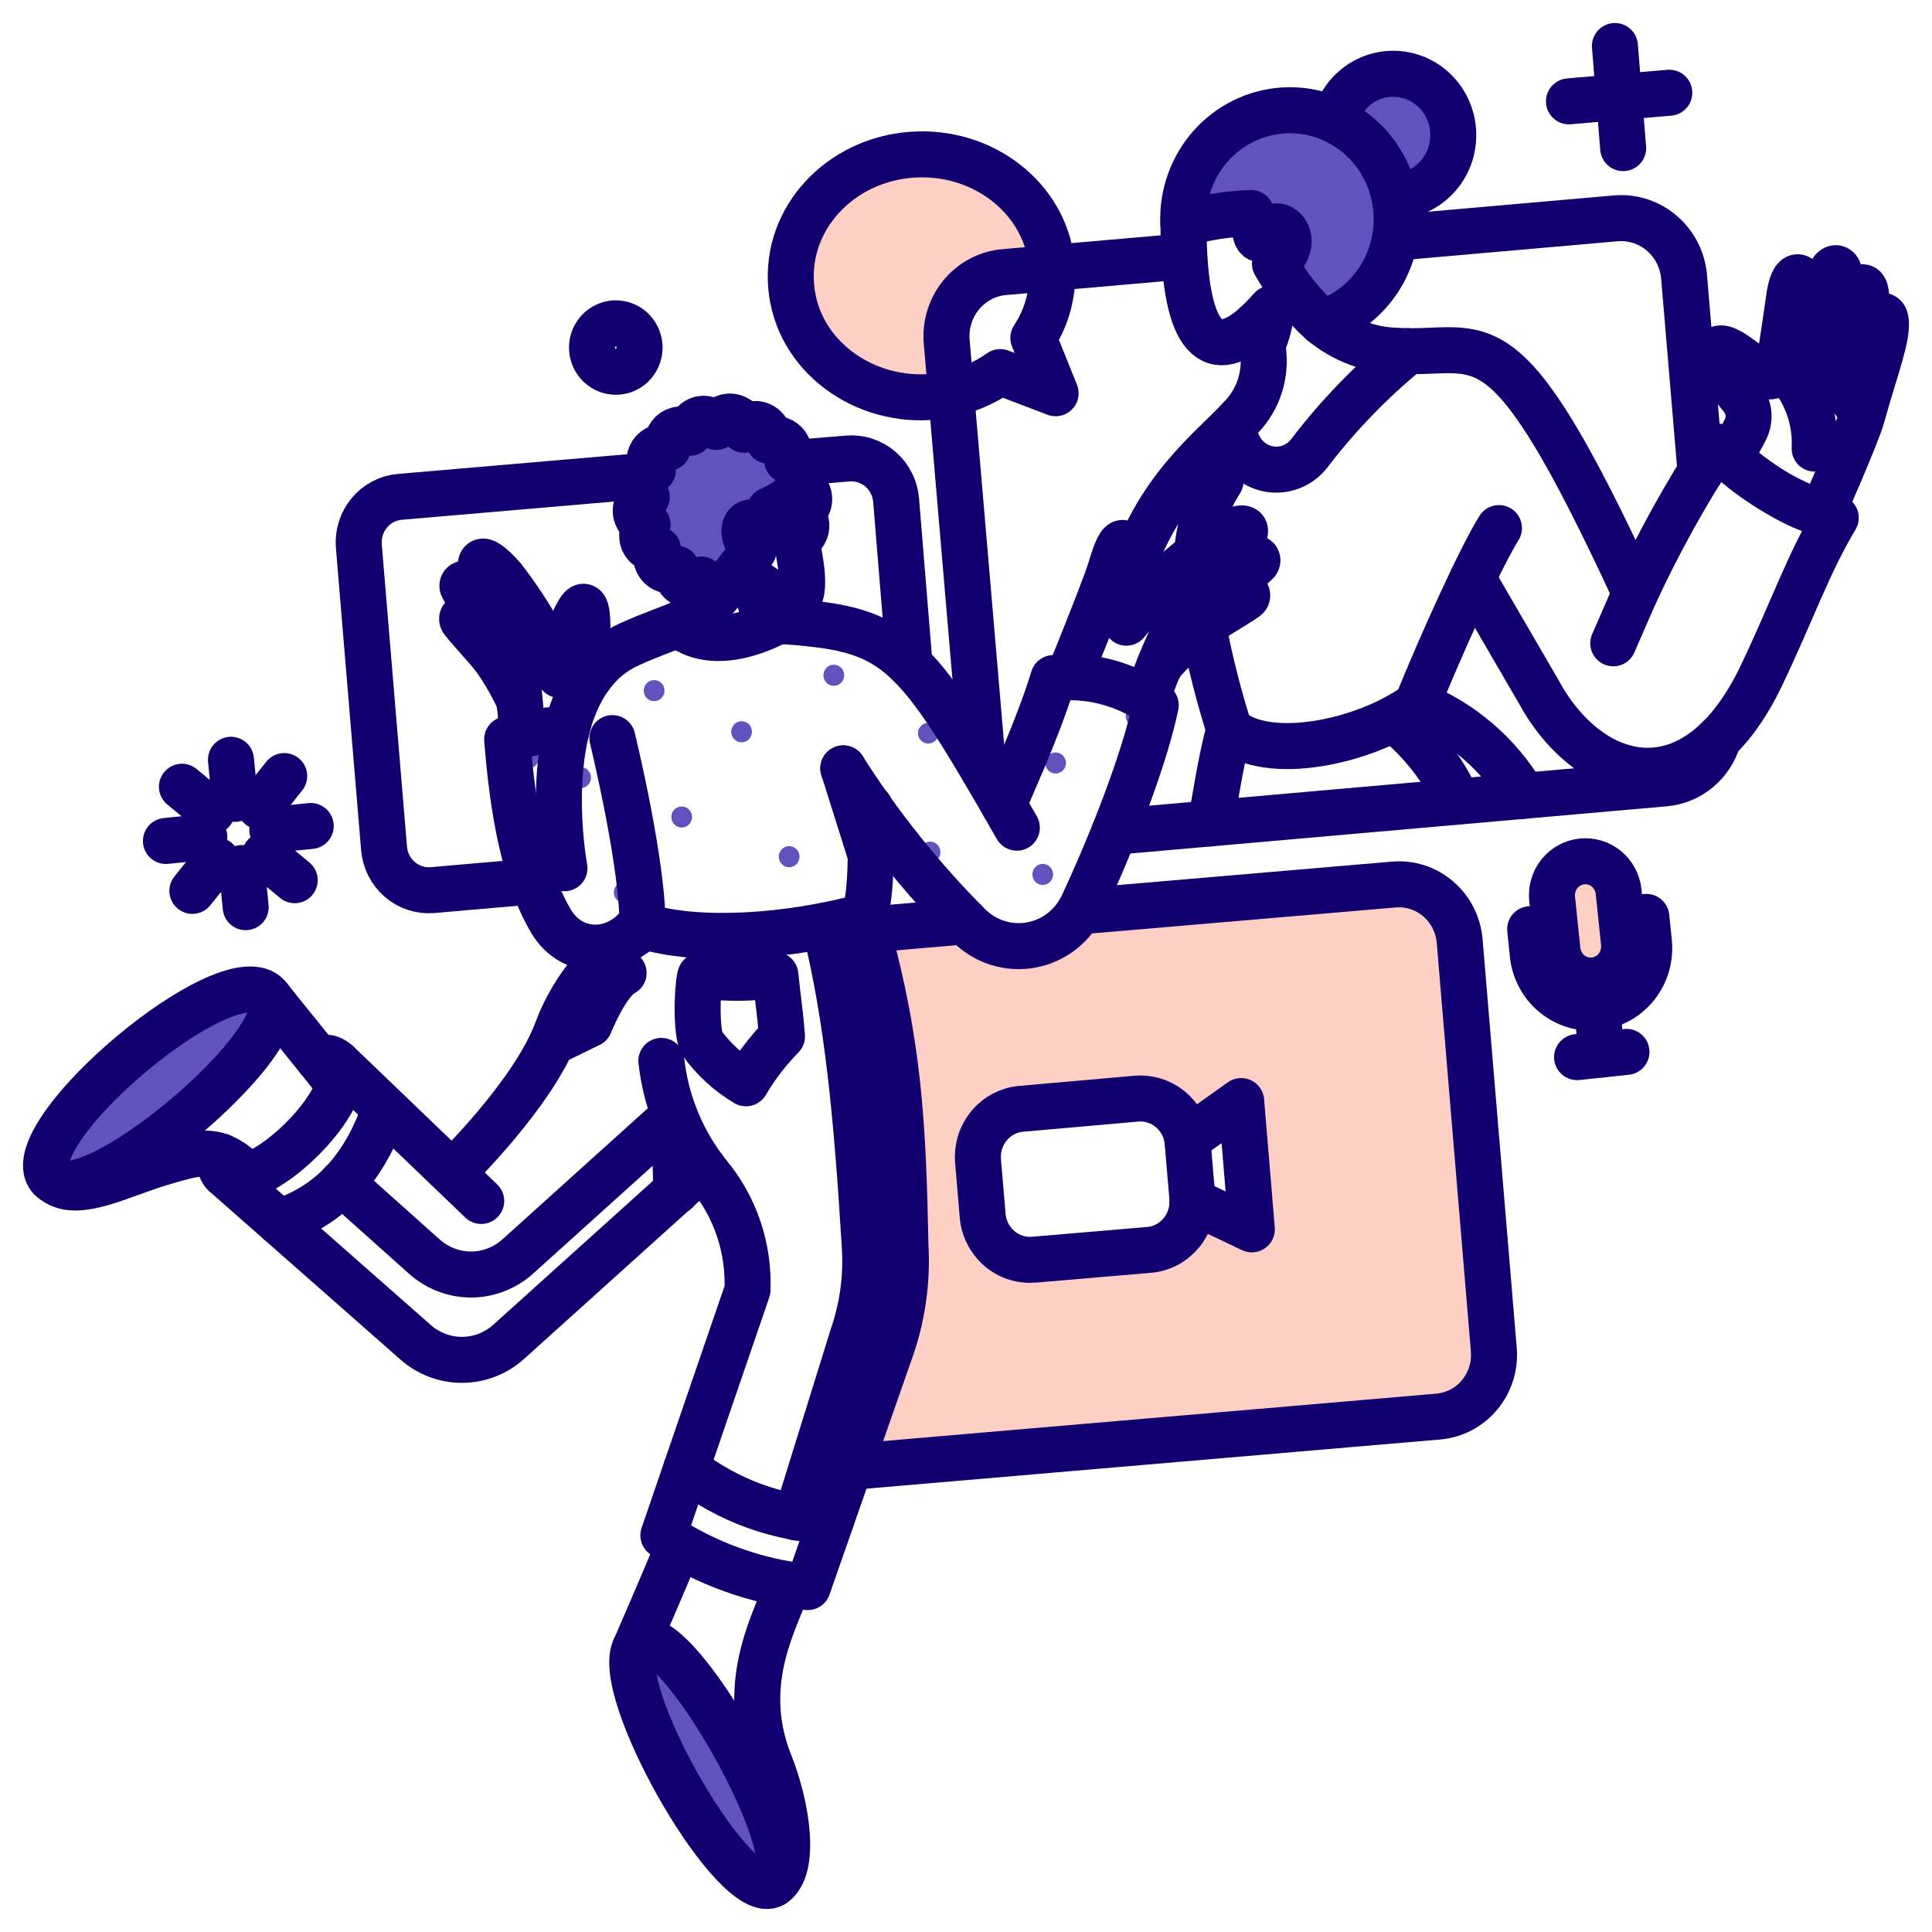 <svg width="42" height="42" viewBox="0 0 42 42" fill="none" xmlns="http://www.w3.org/2000/svg">
<path d="M19.956 3.358C18.386 3.403 17.148 4.622 17.192 6.082C17.24 7.781 18.957 8.948 20.679 8.566L20.587 7.464C20.567 7.281 20.582 7.097 20.633 6.92C20.683 6.744 20.767 6.579 20.88 6.436C20.992 6.292 21.132 6.173 21.29 6.084C21.448 5.995 21.622 5.939 21.801 5.919L22.868 5.826C22.78 4.411 21.494 3.313 19.956 3.358Z" fill="#FECFC4"/>
<path fill-rule="evenodd" clip-rule="evenodd" d="M18.47 31.892L31.268 30.795C31.618 30.764 31.941 30.594 32.167 30.321C32.394 30.048 32.504 29.695 32.474 29.339L31.732 20.457C31.702 20.101 31.534 19.772 31.266 19.542C30.998 19.311 30.651 19.199 30.302 19.229L23.464 19.814C23.343 20.002 23.264 20.1 23.082 20.245C22.888 20.396 22.661 20.499 22.419 20.543C22.178 20.588 21.93 20.573 21.696 20.501C21.461 20.428 21.247 20.3 21.07 20.127C21.039 20.096 21.008 20.064 20.977 20.033L18.844 20.215C19.552 22.771 19.626 24.544 19.678 27.077C19.721 27.821 19.621 28.567 19.383 29.272L18.47 31.892ZM25.924 26.112L27.214 26.725L26.982 23.936L25.812 24.766C25.771 24.503 25.633 24.266 25.427 24.102C25.221 23.939 24.962 23.861 24.701 23.884L22.205 24.103C22.069 24.115 21.937 24.154 21.816 24.217C21.695 24.281 21.587 24.369 21.5 24.475C21.412 24.581 21.346 24.704 21.305 24.836C21.264 24.968 21.25 25.108 21.262 25.246L21.362 26.424C21.373 26.563 21.411 26.697 21.474 26.82C21.536 26.944 21.622 27.053 21.727 27.142C21.831 27.231 21.952 27.299 22.082 27.34C22.212 27.381 22.349 27.396 22.485 27.384L24.977 27.172C25.113 27.161 25.245 27.122 25.366 27.058C25.487 26.994 25.594 26.906 25.681 26.8C25.769 26.694 25.835 26.571 25.876 26.439C25.909 26.333 25.925 26.222 25.924 26.111V26.112Z" fill="#FECFC4"/>
<path d="M35.303 20.494C35.313 20.591 35.305 20.689 35.279 20.783C35.252 20.877 35.207 20.964 35.147 21.04C35.087 21.117 35.013 21.18 34.928 21.227C34.844 21.273 34.752 21.303 34.656 21.313C34.561 21.323 34.464 21.314 34.372 21.286C34.28 21.258 34.195 21.212 34.12 21.15C34.046 21.088 33.984 21.012 33.939 20.926C33.894 20.84 33.866 20.745 33.857 20.648L33.741 19.534C33.723 19.34 33.78 19.146 33.901 18.995C34.023 18.844 34.198 18.747 34.389 18.727C34.579 18.707 34.77 18.764 34.92 18.886C35.069 19.008 35.165 19.186 35.187 19.379L35.303 20.494Z" fill="#FECFC4"/>
<path d="M27.29 7.065C27.352 7.213 27.399 7.367 27.43 7.525C27.549 7.269 27.62 6.992 27.638 6.708C27.514 6.847 27.398 6.964 27.29 7.065Z" fill="#6153BD"/>
<path d="M16.429 12.655C16.463 12.848 16.528 13.033 16.621 13.204C16.928 13.204 17.268 13.164 17.352 13.037C17.364 13.016 17.376 12.993 17.388 12.968C17.272 13.201 16.853 12.965 16.429 12.655Z" fill="#6153BD"/>
<path d="M5.856 21.697C5.113 20.611 0.388 24.575 1.067 25.575L1.182 25.681C2.165 26.238 6.435 22.551 5.856 21.697Z" fill="#6153BD"/>
<path d="M13.94 35.689C12.97 36.159 15.972 41.672 16.888 40.889C17.436 40.08 14.707 35.315 13.94 35.689Z" fill="#6153BD"/>
<path d="M4.805 25.144C4.787 25.214 4.781 25.287 4.789 25.36C4.829 25.62 5.157 25.632 5.377 25.571C5.223 25.384 5.027 25.238 4.805 25.144Z" fill="#6153BD"/>
<path d="M6.926 23.022C7.078 23.213 7.234 23.404 7.374 23.579C7.397 23.511 7.412 23.44 7.418 23.368C7.422 23.307 7.41 23.245 7.384 23.19C7.358 23.135 7.318 23.088 7.268 23.053C7.219 23.018 7.161 22.997 7.101 22.992C7.041 22.986 6.981 22.997 6.926 23.022Z" fill="#6153BD"/>
<path d="M14.196 14.786C14.152 14.791 14.11 14.809 14.076 14.838C14.042 14.867 14.017 14.906 14.004 14.95C13.992 14.993 13.992 15.039 14.005 15.082C14.019 15.126 14.044 15.164 14.079 15.192C14.114 15.221 14.156 15.238 14.2 15.242C14.244 15.246 14.289 15.237 14.328 15.215C14.367 15.193 14.399 15.16 14.42 15.12C14.44 15.08 14.449 15.035 14.444 14.99C14.441 14.96 14.433 14.93 14.418 14.904C14.405 14.877 14.385 14.854 14.362 14.835C14.339 14.816 14.313 14.802 14.284 14.793C14.255 14.785 14.226 14.783 14.196 14.786Z" fill="#6153BD"/>
<path d="M12.598 16.676C12.554 16.68 12.512 16.699 12.478 16.728C12.444 16.757 12.419 16.795 12.406 16.839C12.394 16.882 12.394 16.929 12.408 16.972C12.421 17.015 12.446 17.053 12.481 17.082C12.516 17.11 12.558 17.128 12.602 17.131C12.646 17.136 12.691 17.126 12.73 17.105C12.769 17.083 12.801 17.05 12.822 17.01C12.842 16.97 12.851 16.924 12.846 16.879C12.843 16.849 12.834 16.82 12.82 16.794C12.806 16.767 12.787 16.744 12.764 16.725C12.741 16.706 12.714 16.692 12.686 16.683C12.657 16.675 12.628 16.672 12.598 16.676Z" fill="#6153BD"/>
<path d="M13.545 19.172C13.501 19.177 13.459 19.195 13.425 19.224C13.39 19.253 13.366 19.292 13.353 19.335C13.34 19.379 13.341 19.425 13.354 19.468C13.367 19.512 13.393 19.55 13.428 19.578C13.462 19.607 13.504 19.624 13.549 19.628C13.593 19.632 13.637 19.623 13.677 19.601C13.716 19.579 13.748 19.546 13.768 19.506C13.789 19.466 13.797 19.421 13.793 19.375C13.789 19.346 13.781 19.317 13.766 19.29C13.752 19.264 13.733 19.241 13.71 19.222C13.687 19.203 13.661 19.189 13.632 19.18C13.604 19.172 13.574 19.169 13.545 19.172Z" fill="#6153BD"/>
<path d="M11.468 16.245C11.424 16.25 11.382 16.268 11.348 16.297C11.313 16.326 11.288 16.364 11.276 16.408C11.263 16.451 11.264 16.498 11.277 16.541C11.29 16.584 11.316 16.622 11.35 16.651C11.385 16.679 11.427 16.697 11.472 16.701C11.516 16.705 11.56 16.695 11.599 16.674C11.639 16.652 11.67 16.619 11.691 16.579C11.712 16.539 11.72 16.493 11.715 16.448C11.712 16.418 11.703 16.389 11.689 16.363C11.675 16.337 11.656 16.313 11.633 16.294C11.61 16.276 11.584 16.261 11.555 16.253C11.527 16.244 11.497 16.242 11.468 16.245Z" fill="#6153BD"/>
<path d="M16.098 15.68C16.053 15.685 16.011 15.703 15.977 15.732C15.943 15.761 15.918 15.8 15.905 15.843C15.893 15.887 15.893 15.933 15.906 15.976C15.92 16.019 15.945 16.058 15.98 16.086C16.015 16.115 16.057 16.132 16.101 16.136C16.146 16.14 16.19 16.131 16.229 16.109C16.268 16.087 16.3 16.054 16.321 16.014C16.341 15.974 16.35 15.928 16.345 15.883C16.342 15.853 16.333 15.824 16.319 15.798C16.305 15.771 16.286 15.748 16.263 15.729C16.24 15.71 16.213 15.697 16.185 15.688C16.157 15.68 16.127 15.677 16.098 15.68Z" fill="#6153BD"/>
<path d="M14.795 17.534C14.751 17.538 14.709 17.556 14.675 17.586C14.641 17.615 14.616 17.653 14.603 17.697C14.591 17.74 14.591 17.787 14.604 17.83C14.618 17.873 14.643 17.911 14.678 17.94C14.713 17.968 14.755 17.985 14.799 17.989C14.844 17.994 14.888 17.984 14.927 17.962C14.966 17.941 14.998 17.907 15.019 17.867C15.039 17.827 15.048 17.782 15.043 17.737C15.04 17.707 15.031 17.678 15.017 17.651C15.003 17.625 14.984 17.602 14.961 17.583C14.938 17.564 14.911 17.55 14.883 17.541C14.854 17.533 14.825 17.53 14.795 17.534Z" fill="#6153BD"/>
<path d="M17.132 18.395C17.088 18.4 17.046 18.418 17.012 18.447C16.978 18.476 16.953 18.515 16.94 18.558C16.927 18.602 16.928 18.648 16.941 18.691C16.954 18.735 16.98 18.773 17.015 18.801C17.049 18.83 17.091 18.847 17.136 18.851C17.18 18.855 17.225 18.846 17.264 18.824C17.303 18.802 17.335 18.77 17.355 18.729C17.376 18.689 17.384 18.644 17.38 18.599C17.377 18.569 17.368 18.54 17.354 18.513C17.34 18.487 17.32 18.464 17.297 18.445C17.274 18.426 17.248 18.412 17.22 18.403C17.191 18.395 17.162 18.392 17.132 18.395Z" fill="#6153BD"/>
<path d="M18.103 14.452C18.058 14.457 18.017 14.475 17.982 14.504C17.948 14.533 17.923 14.572 17.91 14.615C17.898 14.659 17.898 14.705 17.912 14.748C17.925 14.792 17.95 14.83 17.985 14.858C18.02 14.887 18.062 14.904 18.106 14.908C18.151 14.912 18.195 14.903 18.234 14.881C18.273 14.86 18.305 14.826 18.326 14.786C18.346 14.746 18.355 14.701 18.35 14.656C18.348 14.626 18.339 14.596 18.325 14.57C18.311 14.543 18.292 14.52 18.269 14.501C18.245 14.482 18.219 14.468 18.19 14.459C18.162 14.451 18.132 14.449 18.103 14.452Z" fill="#6153BD"/>
<path d="M20.196 18.298C20.151 18.302 20.11 18.32 20.075 18.349C20.041 18.379 20.016 18.417 20.004 18.461C19.991 18.504 19.991 18.55 20.005 18.594C20.018 18.637 20.043 18.675 20.078 18.704C20.113 18.732 20.155 18.75 20.199 18.754C20.244 18.758 20.288 18.748 20.327 18.727C20.366 18.705 20.398 18.672 20.419 18.632C20.439 18.591 20.448 18.546 20.443 18.501C20.437 18.441 20.407 18.385 20.361 18.347C20.314 18.309 20.255 18.291 20.196 18.298Z" fill="#6153BD"/>
<path d="M20.204 16.164C20.233 16.161 20.262 16.152 20.288 16.137C20.314 16.123 20.337 16.103 20.355 16.08C20.374 16.057 20.387 16.03 20.396 16.001C20.404 15.972 20.407 15.942 20.404 15.912C20.396 15.853 20.366 15.799 20.32 15.762C20.273 15.725 20.215 15.708 20.157 15.715C20.098 15.721 20.045 15.75 20.007 15.796C19.97 15.842 19.952 15.901 19.956 15.961C19.959 15.991 19.968 16.02 19.982 16.046C19.997 16.072 20.016 16.096 20.039 16.114C20.062 16.133 20.088 16.148 20.116 16.156C20.145 16.164 20.174 16.167 20.204 16.164Z" fill="#6153BD"/>
<path d="M22.645 18.782C22.6 18.786 22.558 18.804 22.524 18.834C22.49 18.863 22.465 18.901 22.453 18.945C22.44 18.988 22.44 19.034 22.454 19.078C22.467 19.121 22.492 19.159 22.527 19.188C22.562 19.216 22.604 19.233 22.648 19.238C22.693 19.242 22.737 19.232 22.776 19.21C22.815 19.189 22.847 19.156 22.868 19.116C22.888 19.075 22.897 19.03 22.892 18.985C22.889 18.955 22.88 18.926 22.866 18.9C22.852 18.873 22.833 18.85 22.81 18.831C22.787 18.812 22.76 18.798 22.732 18.79C22.704 18.781 22.674 18.778 22.645 18.782Z" fill="#6153BD"/>
<path d="M22.924 16.359C22.88 16.364 22.838 16.382 22.804 16.411C22.77 16.44 22.744 16.478 22.732 16.522C22.72 16.565 22.72 16.612 22.733 16.655C22.746 16.698 22.772 16.736 22.807 16.765C22.841 16.793 22.884 16.811 22.928 16.815C22.972 16.819 23.017 16.809 23.056 16.788C23.095 16.766 23.127 16.733 23.148 16.693C23.168 16.652 23.177 16.607 23.172 16.562C23.169 16.532 23.16 16.503 23.146 16.477C23.131 16.45 23.112 16.427 23.089 16.408C23.066 16.389 23.04 16.375 23.012 16.367C22.983 16.358 22.953 16.355 22.924 16.359Z" fill="#6153BD"/>
<path d="M24.921 15.546C24.916 15.501 24.899 15.458 24.87 15.423C24.841 15.388 24.804 15.363 24.761 15.35C24.718 15.337 24.673 15.338 24.63 15.351C24.588 15.365 24.55 15.391 24.522 15.426C24.494 15.461 24.477 15.504 24.473 15.549C24.469 15.594 24.478 15.64 24.5 15.68C24.521 15.719 24.553 15.752 24.593 15.773C24.632 15.794 24.677 15.803 24.721 15.798C24.751 15.794 24.779 15.785 24.805 15.771C24.831 15.757 24.854 15.737 24.872 15.714C24.891 15.69 24.905 15.664 24.913 15.635C24.922 15.606 24.924 15.575 24.921 15.546Z" fill="#6153BD"/>
<path d="M31.588 2.825C31.563 2.51 31.429 2.214 31.21 1.99C30.99 1.767 30.699 1.63 30.39 1.605C30.08 1.58 29.772 1.668 29.52 1.854C29.268 2.04 29.09 2.311 29.018 2.618C28.657 2.447 28.259 2.374 27.862 2.405C27.465 2.436 27.083 2.57 26.752 2.795C26.421 3.02 26.152 3.328 25.973 3.69C25.793 4.051 25.707 4.453 25.724 4.858C26.205 4.725 26.7 4.649 27.198 4.63C27.225 4.797 27.262 4.962 27.31 5.123C27.354 5.225 27.421 5.233 27.541 5.046C27.809 4.652 28.352 5.261 27.717 5.733C27.991 6.216 28.339 6.651 28.748 7.022C29.25 6.857 29.682 6.525 29.974 6.078C30.266 5.631 30.4 5.097 30.355 4.562C30.346 4.464 30.332 4.367 30.312 4.27C30.341 4.271 30.37 4.269 30.398 4.265C30.569 4.25 30.736 4.201 30.888 4.121C31.041 4.04 31.176 3.93 31.286 3.796C31.397 3.662 31.48 3.508 31.532 3.341C31.584 3.175 31.602 2.999 31.588 2.825Z" fill="#6153BD"/>
<path d="M14.659 24.246L14.703 25.895L15.274 25.371C15.025 25.023 14.819 24.645 14.659 24.246Z" fill="#6153BD"/>
<path d="M18.326 16.712L18.894 17.534L18.926 18.587L18.326 16.712Z" fill="#6153BD"/>
<path d="M17.348 11.147C17.417 11.134 17.48 11.096 17.525 11.041C17.569 10.985 17.593 10.915 17.592 10.843C17.59 10.771 17.564 10.702 17.517 10.648C17.47 10.595 17.406 10.559 17.336 10.549C17.39 10.509 17.429 10.452 17.447 10.386C17.465 10.32 17.461 10.25 17.435 10.187C17.409 10.124 17.363 10.072 17.305 10.039C17.246 10.006 17.178 9.994 17.112 10.005C17.146 9.947 17.16 9.88 17.153 9.814C17.146 9.747 17.117 9.685 17.072 9.637C17.026 9.589 16.966 9.557 16.901 9.547C16.836 9.537 16.77 9.549 16.712 9.582C16.726 9.514 16.716 9.443 16.685 9.381C16.654 9.319 16.602 9.27 16.54 9.242C16.477 9.214 16.407 9.208 16.341 9.227C16.275 9.245 16.217 9.286 16.177 9.342C16.17 9.269 16.139 9.2 16.088 9.148C16.037 9.096 15.97 9.063 15.898 9.056C15.826 9.049 15.754 9.067 15.694 9.108C15.634 9.149 15.59 9.21 15.57 9.281C15.541 9.218 15.493 9.166 15.432 9.135C15.371 9.104 15.301 9.095 15.234 9.109C15.167 9.124 15.107 9.162 15.065 9.216C15.022 9.27 14.998 9.337 14.998 9.407C14.949 9.363 14.886 9.338 14.82 9.334C14.755 9.33 14.69 9.348 14.635 9.385C14.581 9.423 14.54 9.477 14.519 9.541C14.498 9.604 14.498 9.673 14.519 9.736C14.457 9.713 14.389 9.711 14.326 9.731C14.262 9.752 14.208 9.793 14.17 9.848C14.133 9.904 14.114 9.971 14.118 10.038C14.122 10.105 14.148 10.169 14.191 10.22C14.121 10.216 14.051 10.238 13.995 10.281C13.939 10.324 13.899 10.386 13.883 10.456C13.867 10.526 13.877 10.6 13.909 10.664C13.941 10.728 13.995 10.778 14.06 10.806C13.991 10.819 13.928 10.857 13.884 10.913C13.84 10.969 13.817 11.039 13.819 11.111C13.821 11.183 13.848 11.252 13.895 11.305C13.942 11.358 14.006 11.393 14.076 11.403C14.023 11.444 13.985 11.502 13.968 11.567C13.951 11.633 13.956 11.702 13.982 11.764C14.008 11.826 14.054 11.878 14.112 11.91C14.171 11.943 14.238 11.955 14.303 11.944C14.27 12.001 14.257 12.069 14.265 12.135C14.273 12.201 14.302 12.262 14.348 12.31C14.394 12.358 14.454 12.389 14.519 12.398C14.584 12.408 14.65 12.395 14.707 12.363C14.694 12.431 14.704 12.501 14.735 12.563C14.767 12.624 14.819 12.672 14.881 12.7C14.944 12.728 15.014 12.732 15.079 12.714C15.145 12.695 15.202 12.655 15.242 12.598C15.245 12.649 15.261 12.698 15.288 12.741C15.315 12.784 15.351 12.82 15.395 12.845C15.439 12.87 15.488 12.883 15.537 12.884C15.588 12.885 15.637 12.874 15.681 12.85C15.717 12.806 16.208 12.192 16.381 11.968C15.957 11.48 16.309 11.163 16.536 11.485C16.656 11.659 16.831 11.611 16.728 11.09C16.86 11.031 16.987 10.961 17.107 10.879C17.191 11.208 17.254 11.489 17.306 11.724C17.367 11.708 17.421 11.673 17.461 11.624C17.502 11.575 17.526 11.514 17.53 11.451C17.535 11.387 17.519 11.323 17.487 11.269C17.454 11.215 17.405 11.172 17.348 11.147Z" fill="#6153BD"/>
<path d="M17.308 11.724C17.256 11.489 17.192 11.208 17.108 10.879C16.988 10.961 16.862 11.031 16.729 11.09C16.833 11.61 16.659 11.658 16.538 11.484C16.312 11.161 15.958 11.48 16.382 11.968C16.21 12.192 15.719 12.806 15.683 12.85C15.638 12.874 15.589 12.885 15.539 12.884C15.489 12.883 15.44 12.87 15.396 12.845C15.353 12.82 15.316 12.784 15.289 12.741C15.262 12.698 15.247 12.649 15.243 12.598C15.204 12.655 15.146 12.695 15.08 12.714C15.015 12.732 14.945 12.727 14.882 12.7C14.82 12.672 14.768 12.624 14.737 12.562C14.705 12.501 14.695 12.431 14.708 12.363C14.651 12.395 14.585 12.408 14.52 12.398C14.455 12.389 14.395 12.358 14.349 12.31C14.303 12.262 14.274 12.201 14.266 12.135C14.258 12.068 14.272 12.001 14.305 11.944C14.239 11.955 14.172 11.943 14.114 11.91C14.055 11.878 14.009 11.826 13.983 11.764C13.957 11.702 13.952 11.632 13.969 11.567C13.986 11.502 14.024 11.444 14.077 11.403C14.007 11.393 13.943 11.358 13.896 11.305C13.849 11.252 13.822 11.183 13.82 11.111C13.818 11.039 13.841 10.969 13.885 10.913C13.93 10.857 13.992 10.819 14.061 10.805C13.996 10.778 13.942 10.727 13.91 10.664C13.878 10.6 13.869 10.526 13.884 10.456C13.9 10.386 13.94 10.324 13.996 10.281C14.053 10.238 14.122 10.216 14.193 10.22C14.149 10.169 14.123 10.105 14.119 10.038C14.115 9.97 14.134 9.904 14.171 9.848C14.209 9.793 14.264 9.751 14.327 9.731C14.39 9.711 14.458 9.713 14.52 9.736C14.5 9.673 14.5 9.605 14.521 9.542C14.543 9.479 14.583 9.425 14.637 9.387C14.692 9.35 14.756 9.332 14.822 9.336C14.887 9.34 14.949 9.365 14.999 9.408C14.999 9.338 15.022 9.271 15.065 9.217C15.108 9.163 15.168 9.125 15.235 9.11C15.302 9.096 15.371 9.105 15.432 9.136C15.493 9.167 15.542 9.219 15.57 9.282C15.591 9.211 15.635 9.15 15.695 9.109C15.755 9.068 15.827 9.049 15.899 9.057C15.971 9.064 16.038 9.097 16.089 9.149C16.14 9.201 16.171 9.27 16.177 9.343C16.218 9.287 16.275 9.246 16.341 9.228C16.407 9.209 16.478 9.215 16.54 9.243C16.603 9.271 16.654 9.32 16.686 9.382C16.717 9.444 16.727 9.515 16.713 9.583C16.77 9.55 16.837 9.538 16.902 9.548C16.967 9.558 17.026 9.59 17.072 9.638C17.118 9.686 17.146 9.748 17.154 9.815C17.161 9.881 17.147 9.948 17.113 10.005C17.179 9.995 17.247 10.007 17.305 10.04C17.364 10.073 17.41 10.125 17.436 10.188C17.462 10.251 17.466 10.321 17.448 10.387C17.43 10.453 17.39 10.51 17.336 10.55C17.406 10.56 17.471 10.595 17.517 10.649C17.564 10.703 17.591 10.772 17.592 10.844C17.594 10.916 17.57 10.986 17.525 11.042C17.48 11.097 17.418 11.135 17.348 11.148C17.406 11.173 17.454 11.216 17.486 11.27C17.519 11.324 17.534 11.387 17.529 11.451C17.525 11.514 17.501 11.575 17.461 11.623C17.422 11.672 17.368 11.708 17.308 11.724Z" stroke="#120071" stroke-linecap="round" stroke-linejoin="round"/>
<path d="M17.356 10.057L18.426 9.968C18.554 9.957 18.683 9.971 18.805 10.011C18.927 10.05 19.041 10.114 19.139 10.198C19.237 10.282 19.317 10.386 19.376 10.502C19.435 10.618 19.47 10.745 19.481 10.875L19.772 14.44" stroke="#120071" stroke-linecap="round" stroke-linejoin="round"/>
<path d="M18.965 18.53L19.129 18.517C19.272 18.516 19.412 18.474 19.532 18.395" stroke="#120071" stroke-linecap="round" stroke-linejoin="round"/>
<path d="M11.552 19.163L9.403 19.35C9.145 19.372 8.889 19.289 8.692 19.119C8.494 18.949 8.371 18.706 8.349 18.444L7.801 11.874C7.78 11.611 7.861 11.351 8.028 11.15C8.195 10.948 8.434 10.823 8.692 10.801L13.946 10.35" stroke="#120071" stroke-linecap="round" stroke-linejoin="round"/>
<path d="M18.47 31.892L31.268 30.795C31.618 30.764 31.941 30.594 32.167 30.321C32.394 30.048 32.504 29.695 32.474 29.339L31.732 20.457C31.702 20.101 31.534 19.772 31.266 19.542C30.998 19.311 30.651 19.199 30.302 19.229L23.464 19.814" stroke="#120071" stroke-linecap="round" stroke-linejoin="round"/>
<path d="M18.85 20.213L20.975 20.03" stroke="#120071" stroke-linecap="round" stroke-linejoin="round"/>
<path d="M25.744 5.573L21.797 5.918C21.436 5.959 21.105 6.145 20.878 6.433C20.65 6.722 20.544 7.091 20.583 7.459L21.374 16.724" stroke="#120071" stroke-linecap="round" stroke-linejoin="round"/>
<path d="M24.226 18.083L36.197 17.03C36.463 17.005 36.715 16.9 36.921 16.727C37.127 16.555 37.277 16.323 37.352 16.062" stroke="#120071" stroke-linecap="round" stroke-linejoin="round"/>
<path d="M36.968 10.257L36.613 6.049C36.589 5.679 36.422 5.334 36.149 5.09C35.876 4.845 35.518 4.721 35.155 4.744L30.334 5.167" stroke="#120071" stroke-linecap="round" stroke-linejoin="round"/>
<path d="M32.586 11.48C32.175 12.139 31.308 14.062 30.805 15.31C31.771 15.694 32.585 16.393 33.12 17.298" stroke="#120071" stroke-linecap="round" stroke-linejoin="round"/>
<path d="M26.151 13.586C26.297 14.352 26.488 15.108 26.723 15.851C26.503 16.692 26.415 17.44 26.311 17.9" stroke="#120071" stroke-linecap="round" stroke-linejoin="round"/>
<path d="M26.535 10.456C26.233 10.929 26.057 11.474 26.024 12.037" stroke="#120071" stroke-linecap="round" stroke-linejoin="round"/>
<path d="M30.801 15.314C29.674 16.139 27.545 16.578 26.723 15.851" stroke="#120071" stroke-linecap="round" stroke-linejoin="round"/>
<path d="M30.29 15.627C30.89 16.105 31.372 16.721 31.695 17.424" stroke="#120071" stroke-linecap="round" stroke-linejoin="round"/>
<path d="M27.432 7.52C27.55 7.265 27.62 6.99 27.638 6.708C27.514 6.847 27.398 6.964 27.29 7.065" stroke="#120071" stroke-linecap="round" stroke-linejoin="round"/>
<path d="M32.015 12.57L33.445 15.029C34.552 17.07 36.856 17.712 38.303 14.663C38.985 13.224 39.309 12.257 39.908 11.257C38.928 10.972 38.036 10.438 37.317 9.704C36.651 10.723 36.06 11.789 35.547 12.895C32.651 6.63 32.295 7.735 30.366 7.626C29.777 7.61 29.211 7.397 28.752 7.021" stroke="#120071" stroke-linecap="round" stroke-linejoin="round"/>
<path d="M24.534 12.618C25.105 10.643 26.384 9.73 26.946 9.106C27.21 8.848 27.387 8.511 27.448 8.143C27.51 7.776 27.455 7.398 27.29 7.065C26.283 7.968 25.728 7.248 25.728 4.858" stroke="#120071" stroke-linecap="round" stroke-linejoin="round"/>
<path d="M30.609 7.635C29.808 8.29 29.086 9.037 28.456 9.863C28.357 9.988 28.228 10.085 28.082 10.144C27.935 10.204 27.776 10.223 27.62 10.201C27.464 10.179 27.316 10.116 27.191 10.018C27.066 9.921 26.968 9.792 26.906 9.644C26.855 9.522 26.81 9.408 26.77 9.298" stroke="#120071" stroke-linecap="round" stroke-linejoin="round"/>
<path d="M35.546 12.895L35.071 13.985" stroke="#120071" stroke-linecap="round" stroke-linejoin="round"/>
<path d="M15.682 12.851C15.124 13.579 14.728 13.531 13.677 14.009C11.536 14.981 12.271 18.875 12.271 18.875" stroke="#120071" stroke-linecap="round" stroke-linejoin="round"/>
<path d="M17.308 11.724C17.482 12.548 17.466 12.863 17.352 13.033C17.267 13.159 16.928 13.2 16.621 13.2" stroke="#120071" stroke-linecap="round" stroke-linejoin="round"/>
<path d="M17.388 12.965C17.277 13.201 16.852 12.965 16.429 12.652C16.509 13.026 16.565 13.474 16.864 13.493C19.52 13.663 19.8 13.969 22.105 17.993" stroke="#120071" stroke-linecap="round" stroke-linejoin="round"/>
<path d="M21.822 17.493C21.921 17.208 22.541 15.911 22.9 14.741C23.688 14.654 24.479 14.864 25.125 15.33C24.877 16.525 24.159 18.339 23.539 19.671C23.434 19.897 23.277 20.093 23.083 20.245C22.888 20.396 22.661 20.499 22.419 20.543C22.178 20.587 21.93 20.573 21.696 20.501C21.461 20.428 21.247 20.3 21.071 20.127C20.037 19.092 19.118 17.944 18.331 16.704" stroke="#120071" stroke-linecap="round" stroke-linejoin="round"/>
<path d="M18.334 16.704L18.926 18.586" stroke="#120071" stroke-linecap="round" stroke-linejoin="round"/>
<path d="M13.969 20.123C15.155 20.509 17.184 20.363 18.77 19.924C19.01 19.444 18.91 17.55 18.91 17.55" stroke="#120071" stroke-linecap="round" stroke-linejoin="round"/>
<path d="M13.957 20.03C13.445 20.778 12.441 20.806 11.979 20.026C11.398 19.04 11.149 17.636 11.025 16.074C11.025 16.074 11.93 15.78 12.309 15.895" stroke="#120071" stroke-linecap="round" stroke-linejoin="round"/>
<path d="M15.274 25.371L11.056 29.172C10.777 29.422 10.419 29.561 10.047 29.562C9.675 29.563 9.316 29.428 9.035 29.18L4.885 25.526" stroke="#120071" stroke-linecap="round" stroke-linejoin="round"/>
<path d="M10.461 26.108L7.322 23.095" stroke="#120071" stroke-linecap="round" stroke-linejoin="round"/>
<path d="M13.313 16.046C13.313 16.046 14.008 18.896 13.964 20.197C13.119 20.685 12.466 21.457 12.116 22.38C11.606 23.782 9.839 25.489 9.839 25.489" stroke="#120071" stroke-linecap="round" stroke-linejoin="round"/>
<path d="M18.77 19.924C19.552 22.636 19.63 24.445 19.684 27.071C19.727 27.815 19.627 28.561 19.39 29.266L17.56 34.502C16.441 34.383 15.366 33.997 14.421 33.377L16.25 28.043C16.285 27.132 15.985 26.24 15.408 25.543C14.837 24.834 14.479 23.973 14.377 23.063" stroke="#120071" stroke-linecap="round" stroke-linejoin="round"/>
<path d="M14.763 13.574C14.763 13.574 15.402 14.289 16.92 13.497" stroke="#120071" stroke-linecap="round" stroke-linejoin="round"/>
<path d="M11.34 15.981C11.328 15.361 11.259 14.743 11.136 14.135C11.018 13.668 10.85 13.215 10.633 12.785C10.315 12.155 10.418 11.984 10.929 12.558C11.433 13.202 11.848 13.913 12.163 14.672" stroke="#120071" stroke-linecap="round" stroke-linejoin="round"/>
<path d="M11.986 14.27C12.239 14.563 12.391 13.67 12.486 13.472C12.618 13.2 12.781 12.903 12.77 13.741C12.767 13.973 12.794 14.342 12.83 14.708" stroke="#120071" stroke-linecap="round" stroke-linejoin="round"/>
<path d="M10.897 13.383C10.781 13.253 10.518 12.993 10.441 12.919C10.092 12.579 10.023 12.699 10.062 12.769C10.214 13.04 10.498 13.456 10.631 13.712C10.843 14.127 11.274 14.915 11.298 15.322" stroke="#120071" stroke-linecap="round" stroke-linejoin="round"/>
<path d="M10.617 13.688C10.549 13.639 10.493 13.599 10.461 13.578C10.057 13.31 10.014 13.432 10.061 13.493C10.253 13.736 10.601 14.098 10.773 14.33C10.973 14.616 11.147 14.921 11.292 15.241" stroke="#120071" stroke-linecap="round" stroke-linejoin="round"/>
<path d="M24.937 15.196C25.151 14.546 25.421 13.916 25.744 13.314C26.017 12.859 26.34 12.438 26.707 12.057C27.245 11.5 27.191 11.281 26.467 11.716C25.729 12.229 25.062 12.842 24.486 13.537" stroke="#120071" stroke-linecap="round" stroke-linejoin="round"/>
<path d="M24.822 13.152C24.419 13.458 24.567 12.413 24.53 12.168C24.479 11.838 24.406 11.468 24.146 12.359C24.074 12.602 23.782 13.357 23.232 14.72" stroke="#120071" stroke-linecap="round" stroke-linejoin="round"/>
<path d="M26.235 12.598C26.399 12.497 26.759 12.314 26.862 12.261C27.342 12.017 27.373 12.171 27.314 12.228C27.068 12.466 26.635 12.81 26.415 13.037C26.06 13.404 25.352 14.094 25.193 14.517" stroke="#120071" stroke-linecap="round" stroke-linejoin="round"/>
<path d="M26.435 13.017C26.523 12.989 26.595 12.965 26.635 12.953C27.147 12.793 27.154 12.949 27.082 12.998C26.801 13.191 26.32 13.458 26.063 13.648C25.76 13.884 25.48 14.148 25.225 14.437" stroke="#120071" stroke-linecap="round" stroke-linejoin="round"/>
<path d="M5.856 21.697C5.145 20.657 0.787 24.243 1.008 25.43C1.043 25.614 1.199 25.778 1.563 25.728C2.964 25.535 6.381 22.466 5.856 21.697Z" stroke="#120071" stroke-linecap="round" stroke-linejoin="round"/>
<path d="M5.856 21.697C6.076 21.981 6.83 22.9 7.37 23.582" stroke="#120071" stroke-linecap="round" stroke-linejoin="round"/>
<path d="M17.12 34.445C16.952 35.092 16.006 36.51 16.733 38.328C17.105 39.258 17.32 40.616 16.817 40.957" stroke="#120071" stroke-linecap="round" stroke-linejoin="round"/>
<path d="M13.813 35.811C13.932 35.537 14.367 34.537 14.755 33.605" stroke="#120071" stroke-linecap="round" stroke-linejoin="round"/>
<path d="M13.941 35.689C13.047 36.122 15.431 40.565 16.525 40.971C16.827 41.083 16.971 40.863 16.959 40.537C16.91 39.179 14.631 35.356 13.941 35.689Z" stroke="#120071" stroke-linecap="round" stroke-linejoin="round"/>
<path d="M6.922 23.022C6.977 22.997 7.038 22.986 7.097 22.992C7.157 22.997 7.215 23.018 7.264 23.053C7.314 23.088 7.354 23.135 7.38 23.19C7.406 23.245 7.418 23.307 7.414 23.368C7.348 24.225 5.783 25.693 5.08 25.606C4.869 25.58 4.736 25.429 4.806 25.14" stroke="#120071" stroke-linecap="round" stroke-linejoin="round"/>
<path d="M17.311 32.989L18.537 29.043C18.75 28.426 18.84 27.772 18.801 27.12C18.631 24.295 18.425 22.111 17.926 20.123" stroke="#120071" stroke-linecap="round" stroke-linejoin="round"/>
<path d="M14.919 31.921C15.826 32.623 16.924 33.022 18.063 33.063" stroke="#120071" stroke-linecap="round" stroke-linejoin="round"/>
<path d="M6.067 26.567C7.278 26.172 7.957 25.281 8.364 24.12" stroke="#120071" stroke-linecap="round" stroke-linejoin="round"/>
<path d="M14.659 24.246L11.26 27.311C10.981 27.564 10.62 27.705 10.245 27.707C9.871 27.708 9.509 27.57 9.227 27.319L7.434 25.717" stroke="#120071" stroke-linecap="round" stroke-linejoin="round"/>
<path d="M15.235 21.204C15.183 21.213 15.107 22.237 15.242 22.652C15.502 23.017 15.834 23.323 16.217 23.55C16.436 23.179 16.699 22.836 17 22.53C16.96 22.014 16.912 21.741 16.856 21.196C16.319 21.274 15.773 21.277 15.235 21.204Z" stroke="#120071" stroke-linecap="round" stroke-linejoin="round"/>
<path d="M12.97 20.998C13.175 21.001 13.376 21.053 13.557 21.152C13.189 21.335 12.818 22.266 12.818 22.266L11.999 22.665" stroke="#120071" stroke-linecap="round" stroke-linejoin="round"/>
<path d="M38.957 7.715C39.589 7.918 39.94 8.248 40.347 8.776" stroke="#120071" stroke-linecap="round" stroke-linejoin="round"/>
<path d="M38.802 8.017C39.022 8.244 39.194 8.516 39.305 8.815C39.416 9.114 39.465 9.433 39.449 9.752" stroke="#120071" stroke-linecap="round" stroke-linejoin="round"/>
<path d="M40.016 8.374C40.261 8.046 40.466 7.688 40.626 7.309C40.921 6.606 41.102 6.801 40.938 7.468C40.894 7.647 40.85 7.801 40.81 7.931C40.695 8.305 40.581 8.683 40.475 9.062C40.362 9.464 39.611 11.163 39.611 11.163C38.908 10.972 38.178 10.452 37.606 9.972C37.618 9.948 37.922 9.379 37.934 9.358C37.996 9.245 38.022 9.114 38.009 8.985C37.996 8.856 37.945 8.734 37.862 8.635C37.573 8.282 37.186 7.756 37.315 7.614C37.514 7.394 38.141 8.138 38.477 8.183C38.597 8.2 38.693 7.83 38.712 7.696C38.749 7.452 38.875 6.622 38.884 6.541C38.971 5.787 39.236 5.915 39.232 6.582C39.228 7.216 39.228 7.626 39.228 7.626" stroke="#120071" stroke-linecap="round" stroke-linejoin="round"/>
<path d="M39.177 7.789C39.177 7.789 39.613 6.399 39.64 6.305C39.857 5.578 40.084 5.744 39.976 6.399C39.872 7.025 39.76 7.789 39.76 7.789" stroke="#120071" stroke-linecap="round" stroke-linejoin="round"/>
<path d="M39.653 8.013C39.862 7.588 40.046 7.151 40.205 6.704C40.463 5.988 40.654 6.171 40.532 6.822C40.465 7.226 40.371 7.626 40.248 8.017" stroke="#120071" stroke-linecap="round" stroke-linejoin="round"/>
<path d="M35.303 20.493C35.313 20.59 35.305 20.689 35.279 20.782C35.252 20.876 35.207 20.964 35.147 21.04C35.087 21.116 35.013 21.179 34.928 21.226C34.844 21.273 34.752 21.302 34.656 21.312C34.561 21.323 34.464 21.314 34.372 21.286C34.28 21.258 34.195 21.212 34.12 21.15C34.046 21.088 33.984 21.012 33.939 20.925C33.894 20.839 33.866 20.745 33.857 20.648L33.741 19.533C33.723 19.339 33.78 19.145 33.901 18.994C34.023 18.843 34.198 18.747 34.389 18.727C34.579 18.706 34.77 18.763 34.92 18.886C35.069 19.008 35.165 19.185 35.187 19.379L35.303 20.493Z" stroke="#120071" stroke-linecap="round" stroke-linejoin="round"/>
<path d="M33.265 20.2L33.321 20.749C33.338 20.918 33.388 21.081 33.468 21.231C33.547 21.38 33.655 21.512 33.784 21.618C33.913 21.725 34.062 21.805 34.222 21.853C34.382 21.901 34.549 21.917 34.715 21.9C34.881 21.882 35.042 21.831 35.188 21.751C35.335 21.67 35.464 21.56 35.569 21.429C35.674 21.297 35.753 21.145 35.8 20.983C35.847 20.82 35.863 20.65 35.846 20.481L35.79 19.932" stroke="#120071" stroke-linecap="round" stroke-linejoin="round"/>
<path d="M34.715 21.9L34.823 22.924" stroke="#120071" stroke-linecap="round" stroke-linejoin="round"/>
<path d="M34.284 22.981L35.358 22.867" stroke="#120071" stroke-linecap="round" stroke-linejoin="round"/>
<path d="M25.924 26.112L27.214 26.725L26.982 23.936L25.812 24.766" stroke="#120071" stroke-linecap="round" stroke-linejoin="round"/>
<path d="M24.702 23.884C24.962 23.861 25.221 23.939 25.427 24.102C25.633 24.266 25.771 24.503 25.812 24.766L25.92 26.03C25.932 26.168 25.917 26.307 25.876 26.439C25.835 26.571 25.769 26.694 25.681 26.8C25.594 26.906 25.487 26.994 25.366 27.058C25.245 27.122 25.113 27.161 24.977 27.172L22.485 27.384C22.349 27.396 22.212 27.382 22.082 27.34C21.952 27.299 21.831 27.231 21.727 27.142C21.623 27.053 21.537 26.944 21.474 26.82C21.411 26.697 21.373 26.563 21.362 26.424L21.262 25.246C21.25 25.108 21.265 24.968 21.305 24.836C21.346 24.704 21.412 24.581 21.5 24.475C21.587 24.369 21.695 24.281 21.816 24.217C21.937 24.154 22.069 24.115 22.205 24.104L24.702 23.884Z" stroke="#120071" stroke-linecap="round" stroke-linejoin="round"/>
<path d="M31.588 2.825C31.563 2.511 31.429 2.216 31.21 1.993C30.991 1.77 30.701 1.633 30.392 1.608C30.083 1.582 29.775 1.67 29.524 1.854C29.272 2.038 29.093 2.308 29.019 2.614C29.347 2.768 29.635 2.998 29.861 3.285C30.086 3.572 30.243 3.909 30.318 4.269C30.496 4.265 30.672 4.223 30.834 4.147C30.996 4.071 31.141 3.962 31.26 3.827C31.379 3.692 31.469 3.533 31.526 3.361C31.582 3.189 31.603 3.006 31.588 2.825Z" stroke="#120071" stroke-linecap="round" stroke-linejoin="round"/>
<path d="M30.354 4.561C30.303 3.946 30.018 3.374 29.558 2.97C29.099 2.566 28.502 2.362 27.896 2.401C27.29 2.44 26.723 2.719 26.317 3.178C25.911 3.638 25.698 4.241 25.724 4.858C26.205 4.725 26.7 4.649 27.198 4.63C27.225 4.797 27.262 4.962 27.31 5.123C27.354 5.225 27.421 5.233 27.541 5.046C27.809 4.652 28.352 5.261 27.717 5.733C27.991 6.216 28.339 6.651 28.748 7.022C29.25 6.857 29.682 6.524 29.974 6.077C30.265 5.63 30.399 5.096 30.354 4.561Z" stroke="#120071" stroke-linecap="round" stroke-linejoin="round"/>
<path d="M3.607 18.282L4.442 18.196" stroke="#120071" stroke-linecap="round" stroke-linejoin="round"/>
<path d="M5.92 18.042L6.755 17.956" stroke="#120071" stroke-linecap="round" stroke-linejoin="round"/>
<path d="M5.021 16.517L5.105 17.367" stroke="#120071" stroke-linecap="round" stroke-linejoin="round"/>
<path d="M5.257 18.871L5.341 19.721" stroke="#120071" stroke-linecap="round" stroke-linejoin="round"/>
<path d="M3.955 17.103L4.606 17.64" stroke="#120071" stroke-linecap="round" stroke-linejoin="round"/>
<path d="M5.756 18.595L6.407 19.135" stroke="#120071" stroke-linecap="round" stroke-linejoin="round"/>
<path d="M6.179 16.871L5.652 17.534" stroke="#120071" stroke-linecap="round" stroke-linejoin="round"/>
<path d="M4.713 18.705L4.182 19.367" stroke="#120071" stroke-linecap="round" stroke-linejoin="round"/>
<path d="M22.948 8.549L22.464 7.346C22.76 6.898 22.903 6.364 22.871 5.825C22.783 4.411 21.493 3.312 19.955 3.357C18.385 3.402 17.147 4.621 17.191 6.081C17.235 7.622 18.651 8.725 20.198 8.632C20.752 8.597 21.287 8.409 21.745 8.089L22.948 8.549Z" stroke="#120071" stroke-linecap="round" stroke-linejoin="round"/>
<path d="M13.745 7.936C13.671 8.008 13.578 8.056 13.477 8.074C13.376 8.092 13.273 8.079 13.179 8.037C13.085 7.995 13.006 7.926 12.951 7.838C12.896 7.751 12.868 7.648 12.87 7.544C12.872 7.44 12.905 7.339 12.964 7.254C13.022 7.169 13.104 7.103 13.2 7.065C13.295 7.027 13.399 7.019 13.499 7.042C13.599 7.064 13.69 7.116 13.761 7.192C13.855 7.293 13.907 7.427 13.904 7.567C13.901 7.706 13.844 7.839 13.745 7.936Z" stroke="#120071" stroke-linecap="round" stroke-linejoin="round"/>
<path d="M35.107 1L35.286 3.22" stroke="#120071" stroke-linecap="round" stroke-linejoin="round"/>
<path d="M36.289 2.016L34.108 2.203" stroke="#120071" stroke-linecap="round" stroke-linejoin="round"/>
<path d="M5.376 25.571C5.224 25.381 5.028 25.233 4.806 25.14C4.418 24.998 4.038 25.124 3.587 25.254C2.677 25.511 1.703 26.069 1.191 25.684" stroke="#120071" stroke-linecap="round" stroke-linejoin="round"/>
<path d="M14.703 25.896L14.659 24.246" stroke="#120071" stroke-linecap="round" stroke-linejoin="round"/>
</svg>
